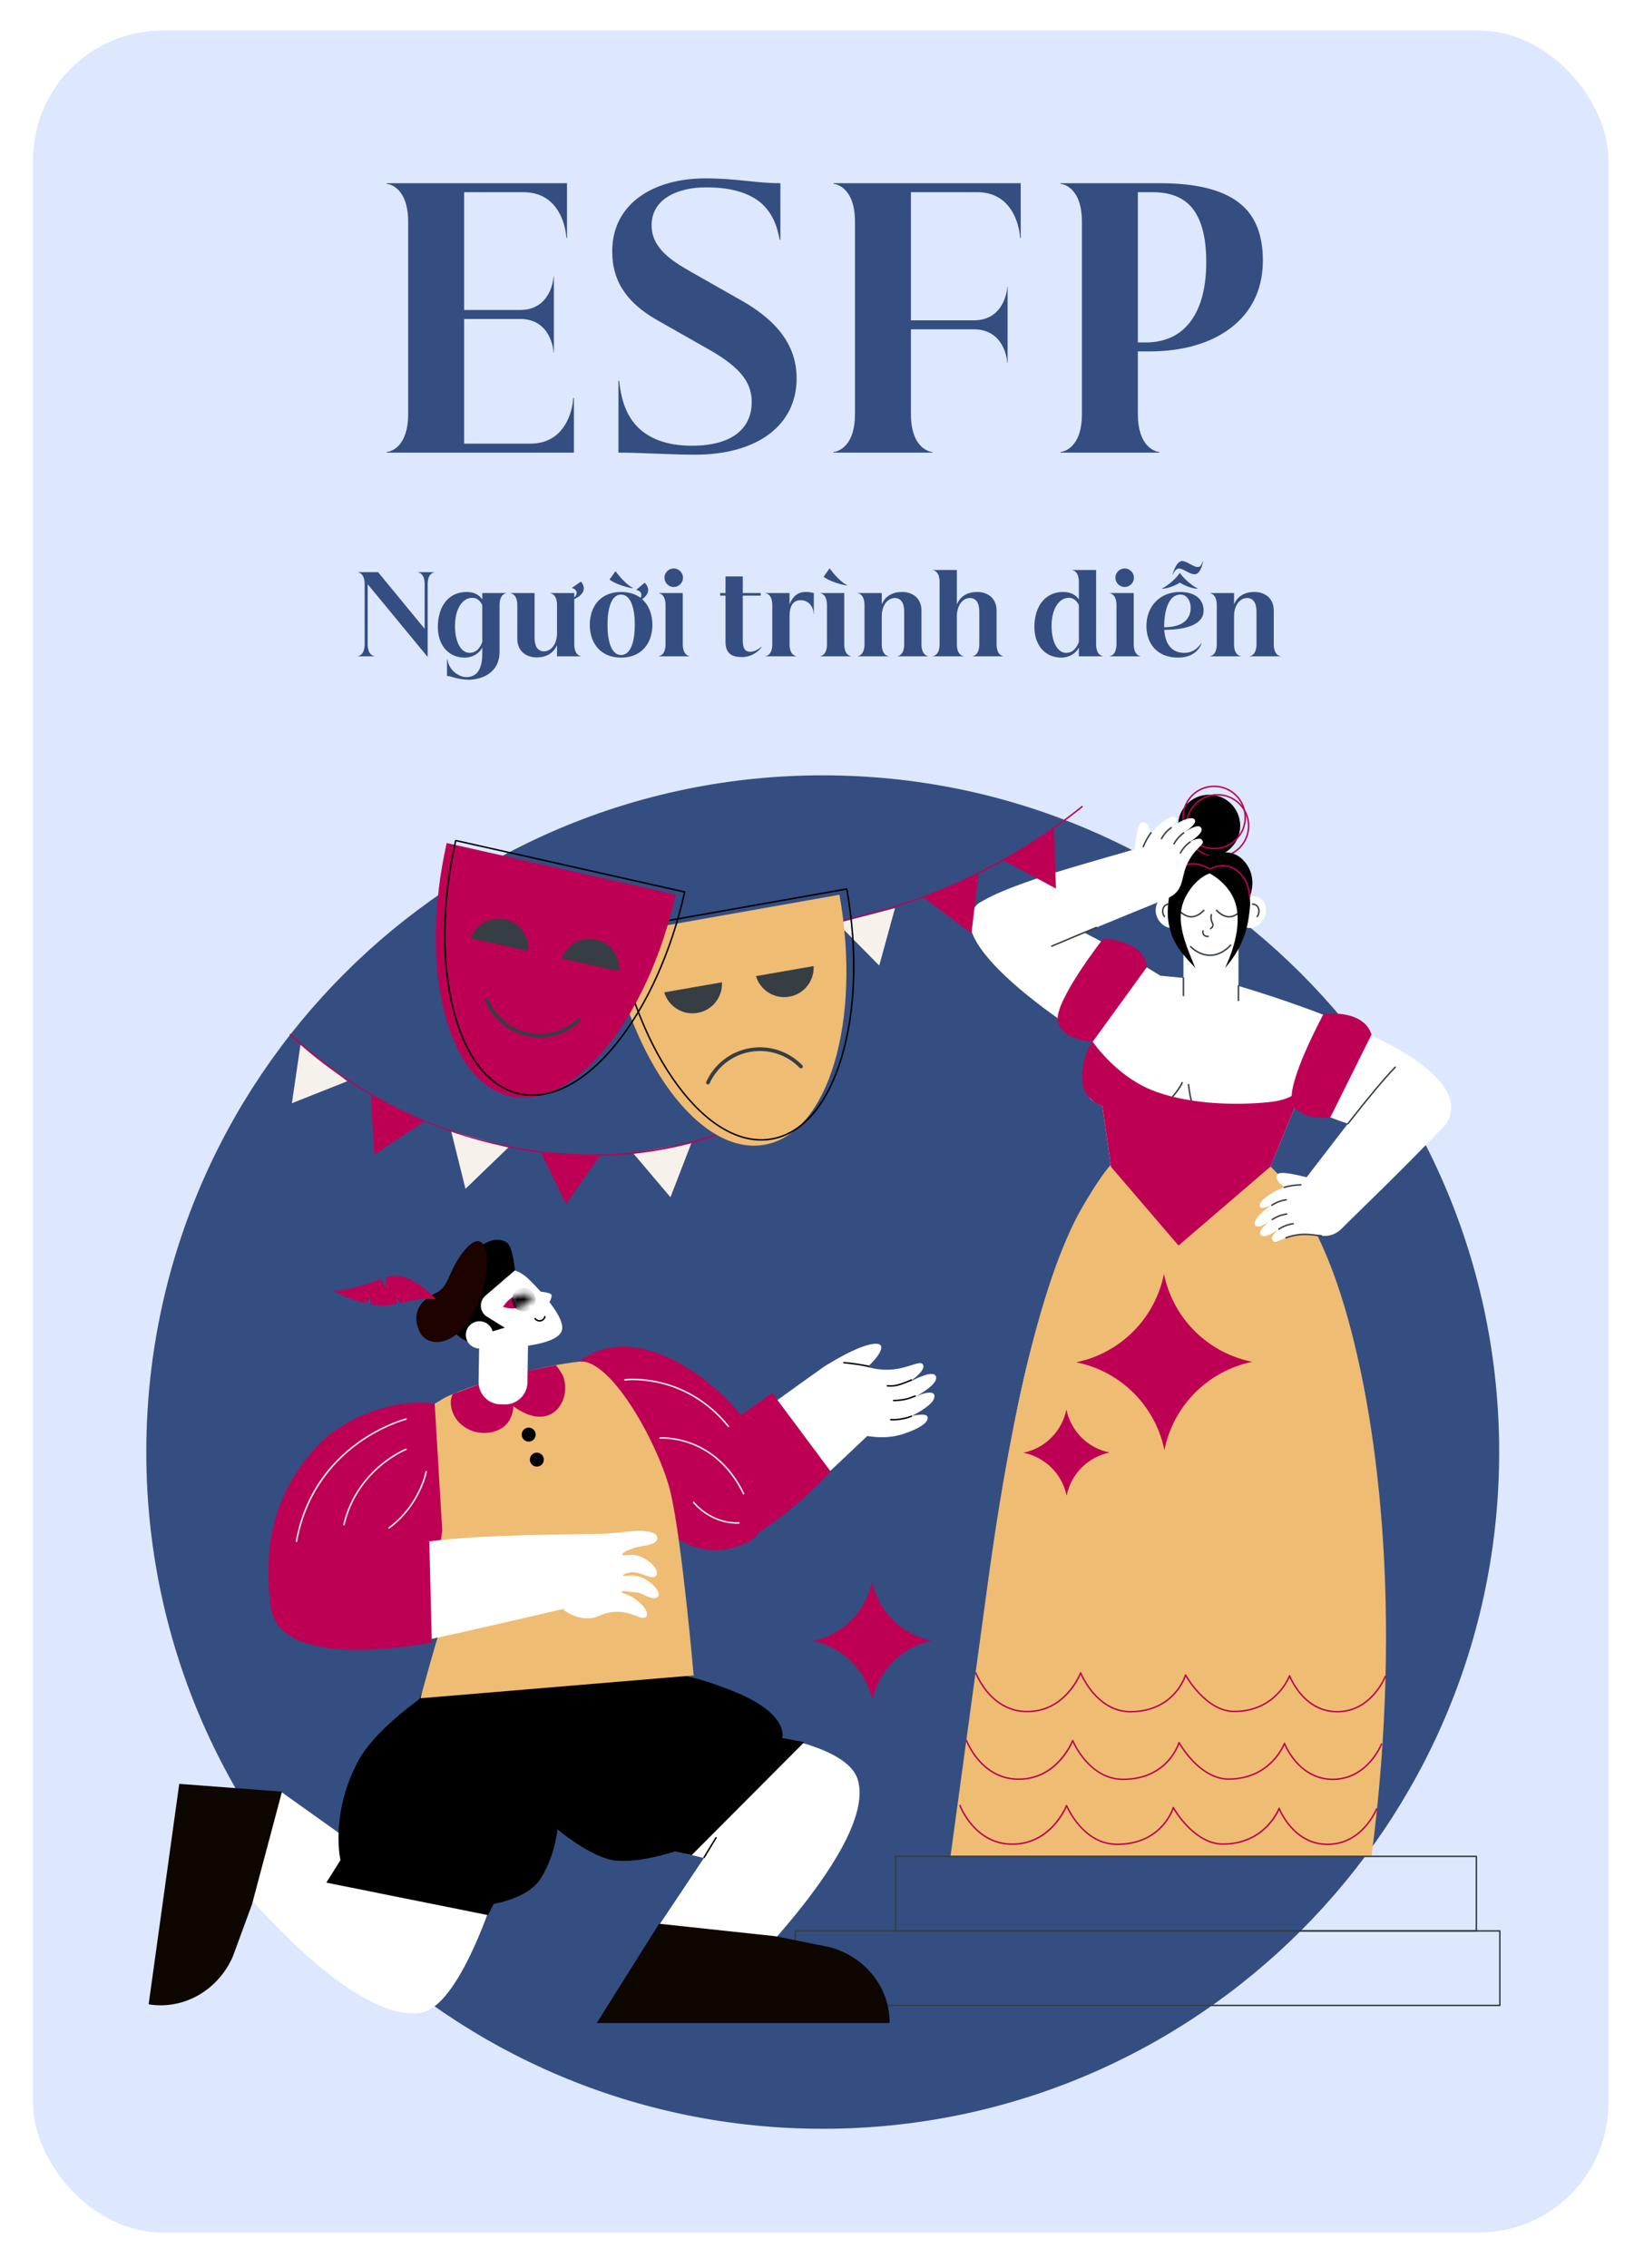 <svg width="240" height="331" viewBox="0 0 240 331" fill="none" xmlns="http://www.w3.org/2000/svg">
<g filter="url(#filter0_d_569_9256)">
<rect x="4.816" y="2.314" width="230" height="321.37" rx="18.904" fill="#DDE8FF"/>
<path d="M82.775 24.597V32.562H82.674C82.674 31.957 82.119 25.908 76.423 25.908H67.752V43.098H75.919C80.355 43.098 80.809 38.662 80.809 38.208H80.859V49.299H80.809C80.809 48.845 80.355 44.409 75.919 44.409H67.752V62.607H77.431C83.127 62.607 83.682 56.558 83.682 55.953H83.783V63.918H56.46V63.817C56.763 63.817 59.586 63.363 59.586 58.272V30.243C59.586 25.152 56.763 24.698 56.46 24.698V24.597H82.775ZM89.376 34.528C89.376 27.622 95.324 23.892 102.987 23.892C107.574 23.892 110.347 24.597 113.926 24.597V32.865H113.825C113.523 31.252 112.968 29.185 111.204 27.572C109.641 26.211 107.171 25.202 103.088 25.202C98.954 25.202 95.123 26.866 95.123 30.747C95.123 34.226 98.349 36.091 101.172 37.704L108.28 41.737C113.976 44.963 116.295 48.744 116.295 53.08C116.295 59.835 110.7 64.22 101.424 64.22C98.198 64.22 93.509 63.918 90.283 63.918V53.432H90.384C90.636 55.651 91.14 58.07 92.904 59.986C94.467 61.7 97.089 62.91 100.97 62.91C107.625 62.91 109.742 59.784 109.742 56.558C109.742 53.937 108.431 51.668 103.541 48.895L96.08 44.661C91.796 42.241 89.376 39.217 89.376 34.528ZM149.012 24.597V32.562H148.911C148.911 31.957 148.357 25.908 142.66 25.908H132.981V44.611H142.156C146.592 44.611 147.046 40.174 147.046 39.721H147.096V50.811H147.046C147.046 50.357 146.592 45.921 142.156 45.921H132.981V58.272C132.981 63.363 135.804 63.817 136.107 63.817V63.918H121.689V63.817C121.992 63.817 124.815 63.363 124.815 58.272V30.243C124.815 25.152 121.992 24.698 121.689 24.698V24.597H149.012ZM154.821 63.918V63.817C155.123 63.817 157.946 63.363 157.946 58.272V30.243C157.946 25.152 155.123 24.698 154.821 24.698V24.597H169.289C174.834 24.597 178.867 25.606 181.387 27.874C183.353 29.639 184.361 32.31 184.361 35.889C184.361 40.578 182.295 44.006 178.967 46.224C176.044 48.19 172.112 49.148 167.776 49.148H166.113V58.272C166.113 63.363 168.936 63.817 169.238 63.817V63.918H154.821ZM166.113 47.837H167.272C169.641 47.837 171.607 47.081 173.019 45.669C175.035 43.703 176.094 40.426 176.094 36.142C176.094 32.31 175.338 29.689 173.876 28.025C172.565 26.563 170.65 25.908 168.28 25.908H166.113V47.837Z" fill="#344E81"/>
<path d="M52.258 93.644V93.613C52.352 93.613 53.234 93.471 53.234 91.88V83.121C53.234 81.53 52.352 81.388 52.258 81.388V81.357H55.188L61.993 89.627V83.121C61.993 81.53 61.111 81.388 61.016 81.388V81.357H63.411V81.388C63.316 81.388 62.434 81.53 62.434 83.121V93.739L53.675 83.121V91.88C53.675 93.471 54.557 93.613 54.652 93.613V93.644H52.258ZM68.06 96.685C68.895 96.685 69.431 96.354 69.778 95.882C70.313 95.141 70.408 94.054 70.408 93.266V92.384C69.919 93.282 68.927 93.834 67.856 93.834C65.43 93.834 63.917 91.975 63.917 89.36C63.917 86.43 65.43 84.255 68.108 84.255C69.368 84.255 69.998 84.775 70.408 85.343V84.413H73.905V84.445C73.81 84.445 72.928 84.586 72.928 86.177V93.014C72.928 94.353 72.424 95.283 71.715 95.913C70.754 96.779 69.4 97.063 68.439 97.063C66.863 97.063 65.839 96.512 65.256 96.512V94.086H65.304C65.445 94.905 65.823 95.488 66.264 95.897C66.895 96.48 67.651 96.685 68.06 96.685ZM66.422 89.202C66.422 91.376 67.194 93.14 68.564 93.14C69.368 93.14 69.951 92.668 70.408 91.581V86.177C69.998 85.311 69.415 85.106 68.958 85.106C67.509 85.106 66.422 86.713 66.422 89.202ZM78.354 93.802C77.567 93.802 76.858 93.566 76.338 93.109C75.834 92.652 75.519 91.975 75.519 91.077V86.177C75.519 84.586 74.636 84.445 74.542 84.445V84.413H78.039V90.872C78.039 91.266 78.071 91.786 78.275 92.211C78.48 92.621 78.843 92.92 79.394 92.92C80.512 92.92 81.316 91.801 81.316 90.257V86.177C81.316 84.586 80.434 84.445 80.339 84.445V84.413H83.836V85.043C84.088 84.838 84.167 84.618 84.183 84.413C84.183 84.24 84.12 83.83 83.49 83.673V83.657L84.797 82.743C84.986 82.885 85.254 83.373 85.223 83.799C85.175 84.555 84.372 85.059 83.836 85.295V91.88C83.836 93.471 84.719 93.613 84.813 93.613V93.644H81.316V92.006C80.938 92.888 80.087 93.802 78.354 93.802ZM90.67 93.834C87.614 93.834 86.101 91.66 86.101 89.044C86.101 86.43 87.614 84.255 90.67 84.255C91.835 84.255 92.781 84.571 93.505 85.106C93.616 84.949 93.647 84.775 93.631 84.634C93.616 84.46 93.521 84.066 92.875 83.956V83.94L94.104 82.916C94.309 83.043 94.608 83.515 94.624 83.94C94.64 84.523 94.183 84.996 93.742 85.311C94.734 86.193 95.238 87.548 95.238 89.044C95.238 91.66 93.726 93.834 90.67 93.834ZM88.685 89.044C88.685 91.376 89.221 93.456 90.67 93.456C92.119 93.456 92.671 91.376 92.671 89.044C92.671 86.713 92.119 84.634 90.67 84.634C89.221 84.634 88.685 86.713 88.685 89.044ZM89 82.46V82.412L89.835 81.247H89.882C90.528 82.144 91.678 83.373 92.434 83.673L92.387 83.72C91.457 83.594 89.803 83.074 89 82.46ZM97.158 86.177C97.158 84.586 96.275 84.445 96.181 84.445V84.413H99.678V91.88C99.678 93.471 100.56 93.613 100.655 93.613V93.644H96.181V93.613C96.275 93.613 97.158 93.471 97.158 91.88V86.177ZM97 82.176C97 81.436 97.615 80.821 98.355 80.821C99.095 80.821 99.71 81.436 99.71 82.176C99.71 82.916 99.095 83.531 98.355 83.531C97.615 83.531 97 82.916 97 82.176ZM108.435 91.219C108.435 92.148 108.561 92.983 109.491 92.983C110.184 92.983 110.83 92.558 111.145 92.243H111.192C111.082 92.605 109.932 93.755 108.325 93.755C106.955 93.755 105.915 93.361 105.915 91.502V84.791H105.127V84.413H105.915V81.987H108.435V84.413H111.05V84.791H108.435V91.219ZM112.742 86.177C112.742 84.586 111.86 84.445 111.765 84.445V84.413H115.262V86.051C115.64 85.169 116.239 84.255 117.594 84.255C118.445 84.255 118.681 84.413 118.807 84.413V87.501H118.775C118.775 86.808 118.492 86.209 118.035 85.847C117.72 85.594 117.326 85.453 116.885 85.453C115.814 85.453 115.262 86.256 115.262 87.8V91.88C115.262 93.471 116.145 93.613 116.239 93.613V93.644H111.765V93.613C111.86 93.613 112.742 93.471 112.742 91.88V86.177ZM120.726 86.177C120.726 84.586 119.844 84.445 119.75 84.445V84.413H123.247V91.88C123.247 93.471 124.129 93.613 124.223 93.613V93.644H119.75V93.613C119.844 93.613 120.726 93.471 120.726 91.88V86.177ZM120.254 82.05V82.003L121.089 80.837H121.136C121.782 81.735 122.932 82.964 123.688 83.263L123.641 83.31C122.711 83.184 121.057 82.664 120.254 82.05ZM126.203 86.177C126.203 84.586 125.321 84.445 125.226 84.445V84.413H128.724V86.051C129.102 85.169 129.952 84.255 131.685 84.255C132.473 84.255 133.182 84.492 133.702 84.949C134.206 85.406 134.521 86.083 134.521 86.981V91.88C134.521 93.471 135.403 93.613 135.498 93.613V93.644H131.024V93.613C131.118 93.613 132 93.471 132 91.88V87.186C132 86.792 131.969 86.272 131.764 85.847C131.559 85.437 131.197 85.138 130.645 85.138C129.527 85.138 128.724 86.256 128.724 87.8V91.88C128.724 93.471 129.606 93.613 129.7 93.613V93.644H125.226V93.613C125.321 93.613 126.203 93.471 126.203 91.88V86.177ZM137.168 82.806C137.168 81.215 136.285 81.073 136.191 81.073V81.042H139.688V86.051C140.066 85.169 140.917 84.255 142.65 84.255C143.437 84.255 144.146 84.492 144.666 84.949C145.17 85.406 145.485 86.083 145.485 86.981V91.88C145.485 93.471 146.368 93.613 146.462 93.613V93.644H141.988V93.613C142.083 93.613 142.965 93.471 142.965 91.88V87.186C142.965 86.792 142.933 86.272 142.728 85.847C142.524 85.437 142.161 85.138 141.61 85.138C140.491 85.138 139.688 86.256 139.688 87.8V91.88C139.688 93.471 140.57 93.613 140.665 93.613V93.644H136.191V93.613C136.285 93.613 137.168 93.471 137.168 91.88V82.806ZM157.498 82.806C157.498 81.215 156.615 81.073 156.521 81.073V81.042H160.018V91.88C160.018 93.471 160.9 93.613 160.995 93.613V93.644H157.498V92.384C157.009 93.282 156.017 93.834 154.946 93.834C152.52 93.834 151.007 91.975 151.007 89.36C151.007 86.43 152.52 84.255 155.198 84.255C156.458 84.255 157.088 84.775 157.498 85.343V82.806ZM153.512 89.202C153.512 91.376 154.284 93.14 155.655 93.14C156.458 93.14 157.041 92.668 157.498 91.581V86.177C157.088 85.311 156.505 85.106 156.048 85.106C154.599 85.106 153.512 86.713 153.512 89.202ZM162.987 86.177C162.987 84.586 162.104 84.445 162.01 84.445V84.413H165.507V91.88C165.507 93.471 166.389 93.613 166.484 93.613V93.644H162.01V93.613C162.104 93.613 162.987 93.471 162.987 91.88V86.177ZM162.829 82.176C162.829 81.436 163.443 80.821 164.184 80.821C164.924 80.821 165.539 81.436 165.539 82.176C165.539 82.916 164.924 83.531 164.184 83.531C163.443 83.531 162.829 82.916 162.829 82.176ZM171.992 93.834C168.936 93.834 167.361 91.817 167.361 89.202C167.361 86.43 169.251 84.255 172.26 84.255C174.733 84.255 175.71 85.547 175.71 86.965C175.71 89.123 172.89 89.769 169.96 89.785C170.102 91.675 170.905 93.14 172.89 93.14C174.166 93.14 174.907 92.4 175.348 91.754L175.395 91.786C175.3 92.085 174.607 93.834 171.992 93.834ZM169.598 83.767L169.629 83.783C170.543 83.767 171.677 83.263 172.228 82.901H172.26C172.811 83.263 173.946 83.767 174.859 83.783L174.891 83.767C174.056 83.389 172.701 82.207 172.26 81.483H172.228C171.787 82.207 170.433 83.389 169.598 83.767ZM169.944 89.407C172.733 89.391 173.82 88.178 173.82 86.555C173.82 85.563 173.284 84.634 172.307 84.634C170.7 84.634 169.96 86.713 169.944 89.407ZM171.173 81.688C171.567 80.38 172.071 79.734 172.591 79.734C173.189 79.734 174.276 80.616 174.812 80.616C175.111 80.616 175.332 80.538 175.584 79.781H175.647C175.348 81.136 174.907 81.672 174.387 81.672C173.631 81.672 172.78 80.837 172.118 80.837C171.819 80.837 171.52 81.073 171.22 81.688H171.173ZM177.632 86.177C177.632 84.586 176.75 84.445 176.656 84.445V84.413H180.153V86.051C180.531 85.169 181.382 84.255 183.115 84.255C183.902 84.255 184.611 84.492 185.131 84.949C185.635 85.406 185.95 86.083 185.95 86.981V91.88C185.95 93.471 186.832 93.613 186.927 93.613V93.644H182.453V93.613C182.547 93.613 183.43 93.471 183.43 91.88V87.186C183.43 86.792 183.398 86.272 183.193 85.847C182.989 85.437 182.626 85.138 182.075 85.138C180.956 85.138 180.153 86.256 180.153 87.8V91.88C180.153 93.471 181.035 93.613 181.13 93.613V93.644H176.656V93.613C176.75 93.613 177.632 93.471 177.632 91.88V86.177Z" fill="#344E81"/>
<g clip-path="url(#clip0_569_9256)">
<g clip-path="url(#clip1_569_9256)">
<path d="M120.107 308.547C174.645 308.547 218.857 264.328 218.857 209.781C218.857 155.234 174.645 111.016 120.107 111.016C65.569 111.016 21.357 155.234 21.357 209.781C21.357 264.328 65.569 308.547 120.107 308.547Z" fill="#344E81"/>
<path d="M180.799 133.391H172.764V143.861H180.799V133.391Z" fill="white"/>
<path d="M171.803 133.134C172.805 132.661 173.164 131.316 172.604 130.13C172.044 128.944 170.777 128.367 169.775 128.84C168.773 129.314 168.415 130.658 168.975 131.844C169.535 133.03 170.801 133.607 171.803 133.134Z" fill="white"/>
<path d="M169.992 131.739C169.958 131.739 169.924 131.723 169.903 131.693C169.853 131.622 169.809 131.545 169.771 131.466C169.462 130.811 169.667 130.061 170.229 129.796C170.369 129.729 170.52 129.699 170.677 129.701C170.736 129.703 170.784 129.752 170.782 129.812C170.781 129.87 170.733 129.917 170.674 129.917C170.674 129.917 170.673 129.917 170.672 129.917C170.546 129.912 170.43 129.939 170.321 129.991C169.867 130.206 169.708 130.826 169.967 131.374C169.999 131.442 170.037 131.508 170.08 131.569C170.114 131.618 170.102 131.685 170.054 131.719C170.035 131.733 170.013 131.739 169.992 131.739Z" fill="#363E44"/>
<path d="M184.549 131.843C185.109 130.657 184.751 129.312 183.749 128.839C182.747 128.365 181.48 128.943 180.92 130.129C180.36 131.314 180.719 132.659 181.721 133.132C182.723 133.606 183.989 133.028 184.549 131.843Z" fill="white"/>
<path d="M183.533 131.741C183.512 131.741 183.49 131.735 183.471 131.721C183.422 131.687 183.41 131.62 183.445 131.571C183.488 131.51 183.526 131.444 183.558 131.376C183.817 130.828 183.658 130.208 183.203 129.993C183.094 129.941 182.976 129.915 182.853 129.919C182.852 129.919 182.851 129.919 182.85 129.919C182.792 129.919 182.744 129.872 182.742 129.814C182.741 129.754 182.788 129.705 182.848 129.703C183.003 129.701 183.156 129.731 183.296 129.798C183.858 130.063 184.063 130.813 183.753 131.468C183.716 131.547 183.671 131.624 183.621 131.695C183.6 131.725 183.567 131.741 183.533 131.741Z" fill="#363E44"/>
<path d="M181.665 130.588C181.665 133.844 179.41 137.278 176.629 137.278C173.848 137.278 171.594 133.844 171.594 130.588C171.594 127.333 173.848 124.693 176.629 124.693C179.41 124.693 181.665 127.333 181.665 130.588Z" fill="white"/>
<path d="M176.63 137.385C175.613 137.385 174.614 136.939 173.74 136.096C173.697 136.055 173.696 135.986 173.737 135.944C173.779 135.901 173.847 135.9 173.89 135.941C174.723 136.744 175.671 137.169 176.631 137.169C177.675 137.169 178.692 136.674 179.572 135.737C179.613 135.694 179.681 135.692 179.725 135.732C179.768 135.773 179.77 135.842 179.729 135.885C178.808 136.866 177.736 137.385 176.63 137.385Z" fill="#363E44"/>
<path d="M176.731 133.493C176.695 133.493 176.661 133.475 176.64 133.443C176.608 133.393 176.623 133.326 176.673 133.294C176.832 133.193 176.927 133.079 176.957 132.953C176.988 132.823 176.939 132.712 176.871 132.558C176.815 132.432 176.752 132.288 176.714 132.096C176.666 131.851 176.675 131.591 176.741 131.324C176.755 131.267 176.814 131.231 176.871 131.245C176.929 131.26 176.965 131.318 176.95 131.376C176.892 131.612 176.884 131.84 176.926 132.054C176.959 132.223 177.017 132.355 177.068 132.471C177.143 132.642 177.214 132.803 177.167 133.003C177.123 133.185 176.996 133.344 176.789 133.476C176.771 133.488 176.751 133.493 176.731 133.493Z" fill="#363E44"/>
<path d="M176.25 134.632C176 134.632 175.765 134.521 175.626 134.328C175.5 134.154 175.459 133.925 175.515 133.699C175.529 133.642 175.588 133.606 175.645 133.621C175.703 133.635 175.738 133.693 175.724 133.751C175.684 133.915 175.712 134.079 175.801 134.202C175.919 134.365 176.138 134.446 176.359 134.406C176.418 134.396 176.474 134.435 176.484 134.494C176.495 134.553 176.455 134.609 176.397 134.619C176.348 134.628 176.298 134.632 176.25 134.632Z" fill="#363E44"/>
<path d="M173.915 131.767C172.87 131.767 172.044 130.832 172.009 130.792C171.97 130.747 171.975 130.679 172.019 130.64C172.064 130.601 172.132 130.605 172.172 130.65C172.179 130.659 172.97 131.551 173.915 131.551C174.861 131.551 175.651 130.659 175.659 130.65C175.698 130.605 175.767 130.601 175.811 130.64C175.856 130.679 175.861 130.747 175.822 130.792C175.787 130.832 174.961 131.767 173.915 131.767Z" fill="#363E44"/>
<path d="M179.425 131.767C178.38 131.767 177.553 130.832 177.519 130.792C177.48 130.747 177.484 130.679 177.529 130.64C177.574 130.601 177.642 130.605 177.681 130.65C177.689 130.659 178.479 131.551 179.425 131.551C180.371 131.551 181.161 130.659 181.169 130.65C181.208 130.605 181.276 130.601 181.321 130.64C181.366 130.679 181.371 130.747 181.332 130.792C181.297 130.832 180.47 131.767 179.425 131.767Z" fill="#363E44"/>
<path d="M176.519 122.928C179.027 122.923 181.056 120.886 181.051 118.378C181.046 115.87 179.01 113.84 176.502 113.845C173.994 113.85 171.965 115.887 171.97 118.395C171.974 120.903 174.011 122.933 176.519 122.928Z" fill="black"/>
<path d="M177.741 123.041C175.177 123.041 173.092 120.955 173.092 118.392C173.092 115.828 175.177 113.742 177.741 113.742C180.304 113.742 182.389 115.828 182.389 118.392C182.389 120.955 180.304 123.041 177.741 123.041ZM177.741 113.958C175.296 113.958 173.308 115.947 173.308 118.392C173.308 120.836 175.296 122.825 177.741 122.825C180.185 122.825 182.173 120.836 182.173 118.392C182.173 115.947 180.185 113.958 177.741 113.958Z" fill="#BD0054"/>
<path d="M177.248 121.809C174.685 121.809 172.6 119.723 172.6 117.159C172.6 114.595 174.685 112.51 177.248 112.51C179.812 112.51 181.897 114.595 181.897 117.159C181.897 119.723 179.812 121.809 177.248 121.809ZM177.248 112.726C174.804 112.726 172.815 114.715 172.815 117.159C172.815 119.604 174.804 121.593 177.248 121.593C179.693 121.593 181.681 119.604 181.681 117.159C181.681 114.715 179.693 112.726 177.248 112.726Z" fill="#BD0054"/>
<path d="M176.593 125.326C177.568 125.869 178.851 126.8 179.763 128.336C181.58 131.394 180.408 135.812 178.84 139.13C179.866 137.97 181.79 135.447 182.29 131.787C182.478 130.416 182.568 129.743 182.436 128.76C182.495 128.597 183.668 125.888 181.666 123.585C180.2 121.897 178.336 122.052 176.379 122.77C175.588 122.395 173.639 121.936 172.095 123.039C170.56 124.136 169.853 126.129 170.673 128.68C170.537 129.873 170.179 131.513 170.937 133.967C171.69 136.405 173.716 138.221 174.498 139.129C172.762 134.941 171.388 131.658 173.264 128.416C174.331 126.572 175.595 125.679 176.593 125.326Z" fill="black"/>
<path d="M182.436 128.867C182.385 128.867 182.34 128.831 182.33 128.78C182.322 128.737 182.316 128.673 182.307 128.583C182.25 127.97 182.074 126.103 180.37 124.905C178.881 123.859 177.498 124.449 176.907 124.701C176.788 124.752 176.709 124.786 176.652 124.797C176.627 124.802 176.602 124.799 176.58 124.787C176.567 124.78 176.548 124.769 176.522 124.754C175.187 123.983 173.882 123.831 172.85 124.325C171.476 124.983 170.606 126.809 170.781 128.668C170.787 128.727 170.743 128.78 170.684 128.786C170.623 128.792 170.572 128.747 170.566 128.688C170.383 126.743 171.304 124.826 172.756 124.13C173.856 123.605 175.231 123.759 176.63 124.567C176.635 124.57 176.64 124.573 176.645 124.575C176.687 124.56 176.751 124.533 176.823 124.503C177.393 124.259 178.907 123.613 180.494 124.728C182.28 125.983 182.463 127.925 182.523 128.563C182.53 128.643 182.536 128.706 182.542 128.738C182.554 128.796 182.516 128.853 182.457 128.865C182.45 128.866 182.443 128.867 182.436 128.867Z" fill="#BD0054"/>
<path d="M162.18 168.141C162.732 169.314 163.718 171.056 165.424 172.727C166.755 174.03 169.874 177.084 174.195 176.922C178.209 176.772 180.945 173.933 182.497 172.322C183.972 170.791 184.893 169.252 185.453 168.141C185.987 168.53 186.014 169.353 186.63 169.983C187.287 170.655 187.501 171.384 187.89 171.957C185.942 174.173 184.316 176.921 181.886 180.991C177.146 188.926 176.602 193.792 174.305 193.862C172.021 193.931 171.014 189.166 165.551 180.228C163.329 176.592 161.232 173.677 159.645 171.597C159.908 171.088 160.241 170.524 160.659 169.936C161.175 169.21 161.703 168.616 162.18 168.141Z" fill="#0E0600"/>
<path d="M189.271 158.876L185.453 168.142C185.453 168.142 200.764 182.259 194.847 210.393H176.185L174.497 192.262L167.645 210.393H147.272C147.272 210.393 151.517 180.713 162.179 168.142L160.936 159.279C160.936 159.279 159.391 158.522 159.127 158.175C157.241 154.956 159.525 149.89 159.525 149.89C159.525 149.89 136.176 135.607 142.731 129.812C146.946 126.085 169.388 140.258 169.388 140.258L178.747 141.167C178.747 141.167 185.975 143.126 193.857 146.224L189.271 158.876Z" fill="white"/>
<path d="M180.078 163.805C179.298 163.805 178.505 163.683 177.72 163.43C175.341 162.663 173.856 160.222 173.426 156.372C173.416 156.284 173.406 156.2 173.402 156.181C173.387 156.123 173.422 156.065 173.48 156.05C173.537 156.036 173.597 156.071 173.611 156.129C173.619 156.16 173.626 156.219 173.64 156.348C174.06 160.107 175.494 162.485 177.786 163.224C181.168 164.314 184.72 162.903 186.626 159.711C186.656 159.66 186.722 159.643 186.774 159.674C186.825 159.704 186.841 159.771 186.811 159.822C185.295 162.362 182.761 163.805 180.078 163.805Z" fill="#363E44"/>
<path d="M169.01 160.267C168.977 160.267 168.944 160.252 168.923 160.222C168.888 160.174 168.899 160.107 168.947 160.072C169.914 159.37 172.115 156.804 172.478 155.834C172.499 155.778 172.562 155.75 172.617 155.77C172.673 155.791 172.701 155.853 172.681 155.909C172.274 156.996 169.997 159.577 169.074 160.247C169.055 160.26 169.032 160.267 169.01 160.267Z" fill="#363E44"/>
<path d="M172.513 169.572C172.459 169.572 172.412 169.531 172.406 169.476C172.4 169.416 172.443 169.363 172.502 169.357C172.649 169.341 172.759 169.214 172.753 169.067C172.748 168.921 172.629 168.802 172.483 168.796C172.423 168.794 172.377 168.744 172.379 168.684C172.381 168.625 172.431 168.575 172.491 168.58C172.75 168.59 172.96 168.8 172.969 169.059C172.979 169.318 172.784 169.544 172.525 169.571C172.521 169.572 172.517 169.572 172.513 169.572Z" fill="#363E44"/>
<path d="M153.547 135.944C153.547 135.945 153.548 135.945 153.548 135.945C162.286 132.238 168.557 129.775 170.463 128.939C170.662 128.852 171.015 128.699 171.403 128.383C172.84 127.213 172.452 125.683 173.401 123.764C174.479 121.585 175.816 121.187 175.568 120.618C175.395 120.223 175.139 120.042 173.743 120.675L173.743 120.675C174.748 120.072 175.691 119.223 175.356 118.669C174.935 118.049 173.639 118.868 172.647 119.431C173.847 118.75 174.708 117.992 174.406 117.468C174.114 116.96 172.469 117.455 170.998 118.626L170.998 118.626C171.884 117.663 171.955 117.297 171.665 117.122C171.136 116.802 169.876 117.617 168.872 118.508C167.742 119.511 167.214 120.681 166.898 121.426C166.898 121.427 166.898 121.427 166.898 121.427C160.509 123.388 147.164 126.728 142.731 129.81C141.46 130.694 148.502 134.66 153.547 135.944Z" fill="white"/>
<path d="M165.596 122.009C165.895 119.624 166.168 117.954 166.739 117.857C167.868 117.664 168.364 120.042 168.365 123.584C167.602 122.906 166.359 122.688 165.596 122.009Z" fill="white"/>
<path d="M166.899 121.534C166.839 121.534 166.791 121.485 166.791 121.426C166.791 121.407 166.796 121.39 166.804 121.375C167.073 120.737 167.401 120.044 167.95 119.337C167.987 119.29 168.055 119.281 168.102 119.318C168.149 119.354 168.157 119.422 168.121 119.469C167.586 120.158 167.266 120.836 166.999 121.467C166.982 121.507 166.942 121.534 166.899 121.534Z" fill="#363E44"/>
<path d="M172.323 122.447C172.305 122.447 172.288 122.443 172.271 122.434C172.219 122.406 172.199 122.34 172.228 122.288C172.371 122.025 172.54 121.775 172.729 121.543C173.002 121.208 173.321 120.91 173.676 120.657C173.724 120.622 173.791 120.633 173.826 120.682C173.861 120.73 173.849 120.798 173.801 120.833C173.462 121.074 173.158 121.359 172.896 121.68C172.716 121.901 172.555 122.14 172.418 122.391C172.398 122.427 172.361 122.447 172.323 122.447Z" fill="#363E44"/>
<path d="M171.387 121.121C171.37 121.121 171.352 121.117 171.335 121.108C171.283 121.079 171.264 121.014 171.293 120.962C171.436 120.699 171.604 120.448 171.793 120.217C172.067 119.882 172.385 119.583 172.74 119.331C172.788 119.296 172.856 119.307 172.891 119.356C172.925 119.404 172.914 119.472 172.865 119.506C172.526 119.748 172.222 120.033 171.96 120.354C171.78 120.575 171.619 120.814 171.482 121.065C171.462 121.101 171.426 121.121 171.387 121.121Z" fill="#363E44"/>
<path d="M169.563 120.358C169.545 120.358 169.528 120.353 169.511 120.344C169.459 120.316 169.44 120.25 169.468 120.198C169.612 119.935 169.78 119.685 169.969 119.454C170.243 119.118 170.561 118.82 170.916 118.567C170.964 118.532 171.032 118.543 171.066 118.592C171.101 118.641 171.09 118.708 171.041 118.743C170.702 118.984 170.398 119.269 170.136 119.59C169.956 119.811 169.795 120.05 169.658 120.301C169.638 120.337 169.601 120.358 169.563 120.358Z" fill="#363E44"/>
<path d="M153.547 136.053C153.506 136.053 153.466 136.028 153.448 135.987C153.425 135.932 153.45 135.869 153.505 135.845C155.626 134.946 157.75 134.056 160 133.125C160.055 133.103 160.118 133.129 160.141 133.184C160.164 133.239 160.137 133.302 160.082 133.325C157.833 134.256 155.709 135.145 153.59 136.044C153.576 136.05 153.562 136.053 153.547 136.053Z" fill="#363E44"/>
<path d="M185.453 168.098C185.453 168.098 191.367 173.064 195.775 186.936C201.157 203.876 204.884 232.994 200.219 268.793H138.756C138.756 268.793 142.832 238.894 144.36 227.782C146.759 210.337 151.19 185.625 158.125 173.823C161.597 167.914 162.686 167.379 162.686 167.379L185.453 168.098Z" fill="#EFBC73"/>
<path d="M167.468 138.951L159.526 149.889C159.526 149.889 155.07 149.737 154.436 146.923C153.801 144.109 161.054 134.842 161.054 134.842C161.054 134.842 166.861 134.981 167.468 138.951Z" fill="#BD0054"/>
<path d="M159.525 149.889C159.525 149.889 162.753 154.724 168.035 156.911C172.761 158.867 179.746 159.316 185.453 158.688C187.755 158.435 188.661 157.735 188.661 157.735C188.661 157.735 189.14 158.983 189.031 159.457L185.453 168.141L172.046 179.643L162.18 168.141L160.936 159.278C160.936 159.278 158.389 158.454 158.038 156.063C157.786 154.35 158.186 151.733 159.525 149.889Z" fill="#BD0054"/>
<path d="M194.56 257.655C190.077 257.655 187.98 253.613 187.516 252.575C187.316 253.015 186.806 253.991 185.851 254.979C184.686 256.183 182.613 257.618 179.355 257.618C175.504 257.618 172.744 253.431 172.147 252.444C171.982 252.887 171.533 253.907 170.599 254.939C169.476 256.178 167.414 257.655 163.962 257.655C159.44 257.655 157.101 253.225 156.601 252.154C156.387 252.63 155.816 253.765 154.813 254.867C153.603 256.198 151.498 257.757 148.345 257.625C143.056 257.403 141.013 251.975 140.993 251.92C140.972 251.864 141.001 251.802 141.057 251.782C141.113 251.762 141.175 251.79 141.196 251.846C141.215 251.9 143.211 257.194 148.354 257.409C154.231 257.655 156.476 251.903 156.498 251.845C156.514 251.803 156.554 251.776 156.598 251.775C156.599 251.775 156.599 251.775 156.599 251.775C156.643 251.775 156.683 251.802 156.7 251.843C156.722 251.899 158.992 257.439 163.963 257.439C167.33 257.439 169.339 256.005 170.432 254.801C171.619 253.495 172.014 252.169 172.018 252.156C172.03 252.114 172.066 252.083 172.11 252.079C172.154 252.074 172.195 252.096 172.216 252.134C172.245 252.187 175.14 257.403 179.356 257.403C182.534 257.403 184.554 256.007 185.69 254.836C186.923 253.563 187.41 252.273 187.415 252.26C187.431 252.218 187.471 252.19 187.517 252.19C187.562 252.19 187.602 252.218 187.618 252.26C187.637 252.312 189.595 257.439 194.561 257.439C194.565 257.439 194.568 257.439 194.573 257.439C199.562 257.431 201.561 252.413 201.58 252.362C201.602 252.307 201.665 252.279 201.72 252.301C201.776 252.322 201.803 252.385 201.782 252.44C201.762 252.492 199.712 257.647 194.573 257.655C194.569 257.655 194.564 257.655 194.56 257.655Z" fill="#BD0054"/>
<path d="M193.805 267.139C189.304 267.14 187.2 263.095 186.735 262.059C186.535 262.498 186.023 263.475 185.063 264.464C183.894 265.668 181.814 267.103 178.544 267.103C174.678 267.103 171.907 262.913 171.309 261.928C171.143 262.37 170.693 263.391 169.755 264.424C168.628 265.663 166.558 267.139 163.094 267.139C158.554 267.139 156.206 262.707 155.706 261.638C155.491 262.113 154.917 263.248 153.91 264.352C152.696 265.683 150.588 267.24 147.418 267.109C142.111 266.888 140.06 261.46 140.04 261.405C140.019 261.349 140.048 261.287 140.104 261.266C140.16 261.246 140.222 261.275 140.242 261.331C140.262 261.384 142.265 266.678 147.427 266.893C153.326 267.14 155.581 261.388 155.603 261.329C155.618 261.288 155.658 261.26 155.703 261.26C155.749 261.262 155.787 261.286 155.804 261.328C155.826 261.384 158.105 266.924 163.094 266.924C166.479 266.924 168.498 265.485 169.595 264.278C170.783 262.971 171.176 261.653 171.18 261.64C171.192 261.598 171.228 261.568 171.272 261.563C171.315 261.558 171.357 261.58 171.378 261.618C171.407 261.671 174.313 266.887 178.544 266.887C184.655 266.887 186.615 261.796 186.634 261.744C186.65 261.702 186.69 261.674 186.736 261.674C186.781 261.674 186.821 261.702 186.837 261.744C186.856 261.796 188.822 266.924 193.806 266.924C193.81 266.924 193.814 266.924 193.818 266.924C198.826 266.915 200.832 261.897 200.852 261.847C200.874 261.791 200.936 261.763 200.992 261.785C201.047 261.806 201.075 261.869 201.053 261.925C201.033 261.977 198.975 267.131 193.818 267.139C193.814 267.139 193.809 267.139 193.805 267.139Z" fill="#BD0054"/>
<path d="M195.21 247.784C190.79 247.784 188.721 243.751 188.26 242.707C188.062 243.148 187.559 244.122 186.619 245.107C185.469 246.312 183.424 247.747 180.209 247.747C176.412 247.747 173.69 243.569 173.097 242.576C172.933 243.02 172.49 244.038 171.571 245.067C170.463 246.307 168.428 247.784 165.022 247.784C160.564 247.784 158.255 243.363 157.759 242.286C157.546 242.764 156.983 243.896 155.996 244.996C154.802 246.327 152.722 247.886 149.613 247.754C144.394 247.532 142.378 242.104 142.358 242.049C142.338 241.993 142.367 241.931 142.423 241.911C142.479 241.89 142.541 241.92 142.561 241.976C142.58 242.029 144.549 247.323 149.622 247.538C155.424 247.784 157.634 242.033 157.656 241.975C157.672 241.933 157.711 241.905 157.756 241.904C157.756 241.904 157.757 241.904 157.757 241.904C157.801 241.904 157.841 241.932 157.858 241.973C157.88 242.029 160.119 247.568 165.022 247.568C168.348 247.568 170.332 246.13 171.41 244.924C172.578 243.617 172.964 242.298 172.967 242.285C172.98 242.243 173.016 242.212 173.06 242.208C173.104 242.202 173.145 242.225 173.166 242.264C173.195 242.316 176.051 247.532 180.209 247.532C183.343 247.532 185.336 246.136 186.456 244.965C187.673 243.693 188.154 242.402 188.159 242.39C188.174 242.347 188.215 242.319 188.26 242.319C188.305 242.319 188.346 242.347 188.361 242.39C188.38 242.441 190.312 247.568 195.21 247.568C195.214 247.568 195.218 247.568 195.222 247.568C200.143 247.56 202.115 242.543 202.134 242.492C202.155 242.436 202.218 242.409 202.274 242.43C202.329 242.451 202.357 242.513 202.336 242.569C202.316 242.621 200.293 247.776 195.222 247.784C195.218 247.784 195.214 247.784 195.21 247.784Z" fill="#BD0054"/>
<path d="M193.858 146.223C203.476 150.003 213.916 155.479 211.497 161.163C208.545 168.097 189.271 158.875 189.271 158.875L193.858 146.223Z" fill="white"/>
<path d="M210.914 162.112C204.029 169.323 197.489 175.511 195.96 177.074C195.8 177.237 195.518 177.527 195.064 177.791C193.382 178.769 192.023 177.82 189.785 178.04C187.245 178.291 186.358 179.457 185.891 179.002C185.566 178.685 185.484 178.366 186.624 177.23L186.624 177.23C185.658 177.993 184.475 178.604 184.055 178.07C183.602 177.426 184.888 176.456 185.809 175.691C184.694 176.617 183.63 177.181 183.227 176.691C182.837 176.215 183.933 174.782 185.63 173.772V173.772C184.355 174.284 183.969 174.218 183.905 173.869C183.787 173.23 185.055 172.294 186.303 171.639C187.708 170.901 189.053 170.816 189.903 170.782C189.903 170.782 189.903 170.782 189.903 170.782C194.202 165.232 199.762 157.723 203.671 153.615C206.298 150.855 210.914 162.112 210.914 162.112Z" fill="white"/>
<path d="M187.737 178.615C187.693 178.615 187.652 178.588 187.636 178.544C187.615 178.488 187.644 178.426 187.7 178.405C188.365 178.16 189.043 178.005 189.773 177.933C190.668 177.845 191.433 177.943 192.109 178.028C192.384 178.063 192.644 178.097 192.9 178.116C192.959 178.121 193.003 178.173 192.999 178.232C192.994 178.292 192.943 178.336 192.883 178.332C192.622 178.311 192.36 178.278 192.082 178.243C191.418 178.158 190.665 178.062 189.794 178.148C189.083 178.218 188.423 178.368 187.774 178.608C187.762 178.613 187.749 178.615 187.737 178.615Z" fill="#363E44"/>
<path d="M196.778 161.965C196.755 161.965 196.731 161.958 196.711 161.942C196.664 161.906 196.656 161.838 196.693 161.791C199.681 157.97 201.874 155.348 203.594 153.541C203.635 153.498 203.704 153.497 203.746 153.537C203.79 153.579 203.791 153.647 203.75 153.69C202.035 155.492 199.847 158.108 196.863 161.924C196.842 161.951 196.81 161.965 196.778 161.965Z" fill="#363E44"/>
<path d="M190.96 169.718C188.505 169.126 186.764 168.775 186.456 169.299C185.847 170.338 188 171.707 191.479 173.024C191.096 172.021 191.343 170.72 190.96 169.718Z" fill="white"/>
<path d="M187.495 171.256C187.449 171.256 187.406 171.226 187.392 171.18C187.374 171.123 187.406 171.062 187.463 171.045C188.359 170.769 189.159 170.704 189.891 170.675C189.923 170.671 189.956 170.681 189.98 170.706C190.022 170.748 190.022 170.816 189.98 170.858C189.96 170.878 189.932 170.89 189.903 170.89C189.188 170.918 188.402 170.982 187.526 171.251C187.516 171.255 187.505 171.256 187.495 171.256Z" fill="#363E44"/>
<path d="M186.694 177.358C186.659 177.358 186.625 177.342 186.604 177.311C186.571 177.261 186.584 177.194 186.634 177.161C187.013 176.907 187.424 176.705 187.855 176.56C188.151 176.461 188.46 176.388 188.771 176.345C188.829 176.336 188.884 176.378 188.893 176.437C188.901 176.496 188.86 176.551 188.801 176.559C188.502 176.6 188.207 176.67 187.923 176.765C187.511 176.903 187.117 177.097 186.754 177.34C186.736 177.353 186.715 177.358 186.694 177.358Z" fill="#363E44"/>
<path d="M185.739 175.946C185.704 175.946 185.67 175.93 185.649 175.899C185.616 175.849 185.629 175.782 185.679 175.749C186.058 175.495 186.469 175.292 186.9 175.148C187.196 175.049 187.505 174.976 187.816 174.933C187.873 174.924 187.929 174.966 187.938 175.025C187.946 175.084 187.905 175.139 187.845 175.147C187.547 175.188 187.252 175.258 186.968 175.353C186.556 175.491 186.162 175.685 185.799 175.928C185.78 175.941 185.76 175.946 185.739 175.946Z" fill="#363E44"/>
<path d="M185.667 173.87C185.632 173.87 185.598 173.853 185.577 173.822C185.544 173.773 185.557 173.706 185.606 173.672C185.986 173.418 186.397 173.216 186.828 173.072C187.125 172.972 187.433 172.9 187.744 172.857C187.802 172.848 187.857 172.89 187.865 172.949C187.874 173.008 187.832 173.062 187.773 173.07C187.476 173.112 187.181 173.181 186.896 173.276C186.484 173.415 186.09 173.608 185.727 173.852C185.708 173.864 185.687 173.87 185.667 173.87Z" fill="#363E44"/>
<path d="M200.224 148.839L194.21 160.945C194.21 160.945 189.791 161.536 188.698 158.866C187.605 156.197 193.216 145.853 193.216 145.853C193.216 145.853 198.965 145.025 200.224 148.839Z" fill="#BD0054"/>
<path d="M172.762 143.254C172.703 143.254 172.654 143.205 172.654 143.146V140.585C172.654 140.525 172.703 140.477 172.762 140.477C172.822 140.477 172.87 140.525 172.87 140.585V143.146C172.87 143.205 172.822 143.254 172.762 143.254Z" fill="#363E44"/>
<path d="M180.797 143.97C180.738 143.97 180.689 143.922 180.689 143.862V141.731C180.689 141.671 180.738 141.623 180.797 141.623C180.857 141.623 180.905 141.671 180.905 141.731V143.862C180.905 143.922 180.857 143.97 180.797 143.97Z" fill="#363E44"/>
<path d="M215.526 279.774H130.739C130.679 279.774 130.631 279.725 130.631 279.666V268.79C130.631 268.73 130.679 268.682 130.739 268.682H215.526C215.585 268.682 215.634 268.73 215.634 268.79V279.666C215.634 279.725 215.585 279.774 215.526 279.774ZM130.847 279.558H215.418V268.898H130.847V279.558Z" fill="#363E44"/>
<path d="M218.955 290.653H116.09C116.031 290.653 115.982 290.604 115.982 290.545V279.668C115.982 279.609 116.031 279.561 116.09 279.561H218.955C219.015 279.561 219.063 279.609 219.063 279.668V290.545C219.063 290.604 219.015 290.653 218.955 290.653ZM116.198 290.437H218.847V279.776H116.198V290.437Z" fill="#363E44"/>
<path d="M71.649 275.839C71.649 275.839 66.819 290.659 61.533 291.593C51.627 293.344 35.258 273.417 35.258 273.417L41.045 259.373L54.745 269.134L59.104 254.191L71.649 275.839Z" fill="white"/>
<path d="M21.699 290.383L26.167 258.209L41.168 259.342L36.773 275.837L33.967 283.467C31.783 288.385 26.762 291.215 21.699 290.383Z" fill="#0E0600"/>
<path d="M110.668 250.891C110.668 250.891 123.56 252.404 125.196 257.517C128.264 267.099 106.094 288.242 106.094 288.242L95.497 279.913L102.764 269.026L90.908 266.236L110.668 250.891Z" fill="white"/>
<path d="M102.788 269.049C102.769 269.049 102.749 269.044 102.732 269.033C102.681 269.002 102.664 268.936 102.695 268.885L104.43 266.025C104.461 265.973 104.527 265.958 104.578 265.988C104.629 266.019 104.645 266.085 104.615 266.137L102.88 268.997C102.86 269.03 102.824 269.049 102.788 269.049Z" fill="black"/>
<path d="M129.867 293.116H87.113L96.219 278.621L113.189 280.442L121.158 282.048C126.351 283.455 129.915 287.985 129.867 293.116Z" fill="#0E0600"/>
<path d="M64.487 238.295L61.158 245.907C61.158 245.907 54.686 250.425 52.335 254.793C48.13 262.603 49.702 269.343 49.702 269.343L47.639 272.62L71.239 277.363L72.071 275.722C72.071 275.722 76.93 274.966 78.789 272.222C81.025 268.924 81.377 264.837 81.377 264.837C81.377 264.837 85.424 268.274 88.867 269.213C92.335 270.157 98.525 268.064 98.525 268.064L100.985 268.604L117.4 252.126L114.203 251.497C114.203 251.497 115.182 248.367 108.379 245.259C106.641 244.465 103.032 243.104 100.709 242.604C96.269 241.649 92.751 242.761 92.751 242.761L64.487 238.295Z" fill="black"/>
<path d="M133.342 201.891C134.769 201.097 137.059 199.673 136.616 198.695C136.188 197.872 134.125 198.841 132.638 199.621C132.638 199.621 132.638 199.62 132.638 199.62C134.453 198.385 135.065 197.483 134.71 196.976C134.199 196.248 132.074 198.04 128.608 197.733C125.553 197.463 123.972 195.846 121.47 196.731C120.795 196.97 120.345 197.288 120.089 197.467C117.735 199.114 105.71 207.814 104.889 208.435C101.442 211.039 99.115 215.277 101.613 219.687C103.384 222.814 105.943 224.587 108.666 222.926C114.22 219.541 124.385 209.468 126.615 207.439C126.615 207.439 126.615 207.439 126.616 207.439C127.763 207.609 129.587 207.836 131.656 207.201C133.494 206.638 135.429 205.703 135.433 204.817C135.434 204.331 134.934 204.146 133.096 204.51V204.51C135.429 203.33 136.595 202.272 136.399 201.456C136.275 200.937 135.07 200.93 133.342 201.891Z" fill="white"/>
<path d="M125.748 198.141C128.412 195.957 128.911 194.604 128.552 194.193C127.948 193.5 124.911 194.432 120.615 197.133C122.02 197.542 124.343 197.732 125.748 198.141Z" fill="white"/>
<path d="M126.771 197.37C126.764 197.37 126.756 197.37 126.748 197.368C125.498 197.098 124.031 196.908 123.198 196.846C123.138 196.842 123.094 196.79 123.098 196.731C123.102 196.671 123.152 196.626 123.214 196.631C124.054 196.693 125.533 196.884 126.794 197.157C126.852 197.17 126.889 197.227 126.877 197.285C126.866 197.336 126.821 197.37 126.771 197.37Z" fill="black"/>
<path d="M130.021 200.24C129.848 200.24 129.687 200.232 129.54 200.225C129.481 200.222 129.435 200.171 129.438 200.112C129.441 200.052 129.496 200.006 129.551 200.009C129.913 200.027 130.324 200.046 130.779 199.955C131.333 199.845 132.18 199.542 132.989 199.166C133.043 199.141 133.107 199.165 133.133 199.219C133.158 199.273 133.134 199.337 133.08 199.362C132.244 199.751 131.4 200.051 130.821 200.167C130.538 200.224 130.268 200.24 130.021 200.24Z" fill="black"/>
<path d="M130.574 202.364C130.534 202.364 130.497 202.364 130.464 202.362C130.405 202.359 130.359 202.309 130.361 202.249C130.364 202.19 130.417 202.145 130.474 202.147C130.837 202.164 131.692 202.077 132.139 201.977C132.505 201.896 132.966 201.742 133.551 201.508C133.606 201.485 133.669 201.513 133.691 201.568C133.713 201.623 133.686 201.686 133.631 201.708C133.036 201.947 132.563 202.104 132.186 202.188C131.765 202.282 130.991 202.364 130.574 202.364Z" fill="black"/>
<path d="M130.368 205.171C130.257 205.171 130.147 205.169 130.036 205.163C129.977 205.16 129.931 205.11 129.934 205.05C129.937 204.991 129.99 204.944 130.047 204.948C130.459 204.967 130.874 204.949 131.281 204.893C131.672 204.839 132.414 204.71 133.006 204.452C133.061 204.429 133.124 204.454 133.148 204.508C133.172 204.563 133.147 204.627 133.092 204.65C132.477 204.918 131.712 205.051 131.311 205.107C131 205.15 130.684 205.171 130.368 205.171Z" fill="black"/>
<path d="M103.364 207.763C106.986 205.196 111.288 202.207 112.727 201.156L121.269 212.615C121.269 212.615 110.255 224.565 104.133 223.565C102.22 223.252 100.955 221.935 100.12 220.272C97.93 215.908 99.381 210.586 103.364 207.763Z" fill="#BD0054"/>
<path d="M97.409 221.282C97.409 221.282 102.675 226.515 109.519 222.727C113.156 220.714 111.938 213.389 111.294 210.07C110.041 203.613 94.386 188.83 84.602 196.576C84.602 196.576 92.313 214.138 97.409 221.282Z" fill="#BD0054"/>
<path d="M106.338 206.144C106.307 206.144 106.275 206.13 106.254 206.104C102.972 202.027 99.063 200.407 96.361 199.766C93.436 199.071 91.263 199.344 91.241 199.346C91.181 199.354 91.128 199.312 91.12 199.253C91.112 199.194 91.154 199.14 91.213 199.132C91.235 199.13 93.447 198.852 96.411 199.556C99.145 200.205 103.102 201.844 106.422 205.968C106.46 206.015 106.452 206.083 106.406 206.12C106.386 206.136 106.362 206.144 106.338 206.144Z" fill="#F7F1EB"/>
<path d="M108.556 215.97C108.515 215.97 108.477 215.948 108.458 215.909C106.292 211.417 103.117 209.463 100.834 208.614C98.363 207.695 96.384 207.838 96.364 207.84C96.305 207.844 96.253 207.8 96.248 207.74C96.244 207.681 96.288 207.629 96.348 207.624C96.368 207.623 98.394 207.476 100.91 208.412C103.229 209.274 106.456 211.259 108.653 215.815C108.679 215.869 108.656 215.934 108.602 215.959C108.587 215.966 108.571 215.97 108.556 215.97Z" fill="#F7F1EB"/>
<path d="M107.639 220.24C103.544 220.24 101.204 217.23 101.18 217.199C101.144 217.151 101.153 217.084 101.201 217.047C101.248 217.011 101.316 217.02 101.352 217.068C101.375 217.099 103.739 220.134 107.858 220.021C107.859 220.021 107.86 220.021 107.861 220.021C107.919 220.021 107.967 220.068 107.969 220.126C107.97 220.186 107.923 220.235 107.863 220.237C107.788 220.239 107.713 220.24 107.639 220.24Z" fill="#F7F1EB"/>
<path d="M84.599 196.579C79.12 197.169 68.031 199.99 64.459 202.12C56.472 206.882 53.303 211.002 53.303 211.002L65.745 230.979C63.774 236.707 61.378 245.718 61.378 245.718L101.263 242.38C101.263 242.38 99.605 223.25 97.943 215.895C96.441 209.247 89.3 196.072 84.599 196.579Z" fill="#EFBC73"/>
<path d="M62.928 232.686C55.49 233.835 39.884 240.731 39.257 229.793C38.927 224.044 39.389 216.701 45.982 209.248C50.497 204.144 58.607 201.907 63.461 202.729L64.559 221.231L62.928 232.686Z" fill="#BD0054"/>
<path d="M43.28 222.918C43.273 222.918 43.267 222.918 43.26 222.916C43.202 222.906 43.163 222.85 43.174 222.791C43.78 219.472 45.002 216.465 46.807 213.851C48.251 211.761 50.068 209.917 52.208 208.371C55.852 205.74 59.219 204.873 59.252 204.864C59.31 204.85 59.369 204.885 59.383 204.943C59.398 205.001 59.363 205.059 59.305 205.074C59.272 205.082 55.938 205.941 52.327 208.551C48.999 210.958 44.745 215.388 43.386 222.83C43.377 222.882 43.331 222.918 43.28 222.918Z" fill="#F7F1EB"/>
<path d="M56.801 220.952C56.768 220.952 56.736 220.937 56.715 220.909C56.679 220.861 56.689 220.793 56.737 220.758C61.183 217.464 62.103 212.683 62.112 212.636C62.123 212.577 62.179 212.538 62.237 212.549C62.296 212.56 62.335 212.616 62.324 212.674C62.315 212.723 61.383 217.585 56.866 220.931C56.846 220.946 56.824 220.952 56.801 220.952Z" fill="#F7F1EB"/>
<path d="M50.21 220.491C50.201 220.491 50.193 220.49 50.185 220.488C50.127 220.474 50.091 220.416 50.104 220.358C51.108 216.101 53.537 213.316 55.398 211.729C57.415 210.01 59.222 209.286 59.24 209.279C59.295 209.257 59.358 209.284 59.38 209.34C59.402 209.395 59.375 209.458 59.319 209.48C59.302 209.487 57.522 210.201 55.532 211.899C53.697 213.464 51.303 216.211 50.315 220.408C50.303 220.457 50.259 220.491 50.21 220.491Z" fill="#F7F1EB"/>
<path d="M78.168 206.99C78.304 207.537 77.971 208.09 77.425 208.225C76.879 208.361 76.326 208.028 76.191 207.482C76.055 206.936 76.388 206.383 76.934 206.247C77.48 206.111 78.033 206.444 78.168 206.99Z" fill="black"/>
<path d="M79.36 210.641C79.495 211.187 79.163 211.74 78.617 211.876C78.07 212.011 77.517 211.679 77.382 211.132C77.246 210.586 77.579 210.033 78.125 209.897C78.671 209.762 79.224 210.095 79.36 210.641Z" fill="black"/>
<path d="M90.999 221.469C89.471 221.699 82.97 221.641 81.56 224.318C80.14 227.015 80.832 230.301 82.379 232.915C82.391 232.919 82.404 232.923 82.416 232.926C83.111 233.403 84.223 234.009 85.62 234.047C87.213 234.091 87.65 233.353 89.339 233.138C92.19 232.775 93.765 234.594 94.357 233.767C94.763 233.199 93.892 232.1 92.834 231.304C91.748 230.487 90.699 230.415 90.731 230.195C90.767 229.953 91.823 230.163 93.16 230.304C93.782 230.37 95.373 231.597 96.042 230.903C96.576 230.349 95.244 228.659 93.475 228.019C92.223 227.566 91.01 228.02 90.972 227.781C90.944 227.601 91.673 227.348 92.367 227.316C93.51 227.264 95.151 228.502 95.755 227.851C96.347 227.213 95.157 225.757 93.568 225.066C92.228 224.483 90.899 225.054 90.85 224.756C90.816 224.547 91.358 224.168 92.677 223.746C93.778 223.394 96.144 223.415 95.951 222.213C95.788 221.203 93.304 221.122 90.999 221.469Z" fill="white"/>
<path d="M58.751 223.357C55.385 223.905 54.459 235.959 57.559 238.055C58.064 238.396 84.395 232.162 84.395 232.162L88.293 221.705C77.157 221.925 68.014 221.849 58.751 223.357Z" fill="white"/>
<path d="M63.039 237.558C63.039 237.558 41.751 241.968 39.669 233.042C37.023 221.706 53.779 222.974 62.674 222.809L63.039 237.558Z" fill="#BD0054"/>
<path d="M82.276 198.907C83.403 202.312 80.436 207.117 74.942 203.1C74.942 203.1 74.964 205.397 73.024 206.425C70.519 207.751 67.138 206.691 66.09 203.995C65.759 203.142 65.671 202.145 66.096 201.308L69.994 199.887L76.608 198.025L81.156 197.109C81.156 197.109 82.019 198.128 82.276 198.907Z" fill="#BD0054"/>
<path d="M73.684 202.831L73.076 202.821C71.275 202.792 69.839 201.309 69.868 199.509L70.051 188.064C70.079 186.263 71.562 184.827 73.363 184.856L73.971 184.866C75.772 184.894 77.208 186.377 77.179 188.178L76.996 199.623C76.967 201.423 75.484 202.859 73.684 202.831Z" fill="white"/>
<path d="M82.053 191.924C81.6 194.139 75.178 194.451 75.178 194.451L68.926 192.58C66.752 190.256 66.876 186.612 69.201 184.44C71.527 182.268 75.174 182.392 77.348 184.715C77.348 184.715 82.515 189.668 82.053 191.924Z" fill="white"/>
<path d="M77.9 186.274C77.9 186.274 80.238 186.407 80.481 186.792C80.77 187.252 79.677 188.718 79.677 188.718C79.677 188.718 77.935 186.247 77.9 186.274Z" fill="white"/>
<path d="M73.432 188.587C73.432 188.587 73.907 187.756 74.77 187.218C74.953 187.104 75.523 188.787 75.297 188.813C74.303 188.925 73.432 188.587 73.432 188.587Z" fill="#BD0054"/>
<mask id="mask0_569_9256" style="mask-type:luminance" maskUnits="userSpaceOnUse" x="73" y="186" width="5" height="3">
<path d="M73.432 188.589C73.432 188.589 74.131 187.368 75.372 186.929C76.613 186.489 77.926 186.999 77.926 186.999C77.926 186.999 77.227 188.22 75.986 188.66C74.745 189.099 73.432 188.589 73.432 188.589Z" fill="white"/>
</mask>
<g mask="url(#mask0_569_9256)">
<path d="M74.783 187.161C74.998 186.235 75.922 185.659 76.849 185.873C77.775 186.087 78.353 187.011 78.138 187.937C77.924 188.862 76.999 189.439 76.072 189.225C75.146 189.01 74.569 188.086 74.783 187.161Z" fill="black"/>
</g>
<path d="M64.035 188.511C64.035 188.511 66.186 194.833 70.776 193.833L71.025 192.423L73.683 191.635L70.944 189.926C69.987 189.182 69.95 187.751 70.867 186.959L75.175 183.26C75.175 183.26 74.871 179.741 73.966 179.185C70.444 177.02 65.717 184.333 64.035 188.511Z" fill="black"/>
<path d="M68.125 193.359C68.501 194.389 69.642 194.92 70.674 194.544C71.705 194.169 72.237 193.029 71.861 191.998C71.484 190.967 70.343 190.436 69.312 190.812C68.28 191.188 67.749 192.328 68.125 193.359Z" fill="white"/>
<path d="M78.768 190.744C78.479 190.744 78.199 190.606 78.025 190.368C77.99 190.32 78 190.253 78.048 190.217C78.096 190.182 78.163 190.192 78.199 190.24C78.356 190.455 78.627 190.564 78.887 190.517C79.157 190.469 79.375 190.265 79.443 189.997C79.458 189.94 79.517 189.905 79.574 189.919C79.632 189.934 79.667 189.993 79.653 190.05C79.564 190.4 79.278 190.667 78.925 190.73C78.873 190.739 78.82 190.744 78.768 190.744Z" fill="black"/>
<path d="M69.606 179.015C68.391 179.152 66.705 181.587 65.809 183.663C64.883 185.805 64.559 186.11 63.282 186.746C60.819 187.975 60.287 190.025 61.211 192.118C62.388 194.787 66.833 194.347 69.313 189.1C71.793 183.854 71.569 178.794 69.606 179.015Z" fill="#1C0300"/>
<path d="M63.618 187.496C63.618 187.496 62.621 187.361 61.232 187.496C60.451 187.573 59.461 187.832 58.445 188.053L57.879 187.33V188.172C57.165 188.313 56.459 188.412 55.816 188.401C55.243 188.391 54.653 188.322 54.072 188.213V187.204L53.358 188.063C50.824 187.461 48.613 186.273 48.613 186.273C50.231 186.18 52.216 185.8 55.588 184.529L56.261 185.783L56.337 184.25C59.961 183.079 63.618 187.496 63.618 187.496Z" fill="#BD0054"/>
<path d="M182.809 196.612L182.748 196.599C176.297 195.291 171.25 190.257 169.924 183.809L169.92 183.789L169.911 183.833C168.601 190.296 163.559 195.352 157.1 196.68L157.16 196.692C163.612 198.001 168.659 203.035 169.984 209.483L169.988 209.503L169.997 209.458C171.308 202.996 176.35 197.94 182.809 196.612Z" fill="#BE0054"/>
<path d="M161.99 209.847L161.96 209.841C158.8 209.2 156.328 206.735 155.678 203.576L155.676 203.566L155.672 203.588C155.03 206.754 152.56 209.23 149.396 209.881L149.426 209.887C152.586 210.528 155.059 212.994 155.708 216.152L155.71 216.162L155.714 216.14C156.356 212.974 158.826 210.498 161.99 209.847Z" fill="#BE0054"/>
<path d="M136.052 237.316L136.01 237.307C131.636 236.42 128.214 233.007 127.315 228.635L127.312 228.621L127.306 228.651C126.418 233.033 122.999 236.461 118.619 237.362L118.66 237.37C123.035 238.257 126.457 241.671 127.356 246.043L127.358 246.056L127.364 246.026C128.253 241.645 131.672 238.216 136.052 237.316Z" fill="#BE0054"/>
<path d="M128.356 138.779L130.657 130.396L122.248 132.595L128.356 138.779Z" fill="#F7F1EB"/>
<path d="M141.818 134.079L142.849 125.447L134.859 128.871L141.818 134.079Z" fill="#BE0054"/>
<path d="M154.152 127.545L153.891 118.855L146.498 123.426L154.152 127.545Z" fill="#BE0054"/>
<path d="M99.459 141.301L104.348 134.113L95.68 133.473L99.459 141.301Z" fill="#F7F1EB"/>
<path d="M113.414 141.181L117.183 133.348L108.516 134L113.414 141.181Z" fill="#BE0054"/>
<path d="M105.988 134C100.329 134 94.667 133.423 89.139 132.28C89.081 132.268 89.043 132.211 89.055 132.153C89.067 132.094 89.124 132.057 89.183 132.069C113.565 137.107 138.611 131.068 157.897 115.501C157.944 115.463 158.012 115.47 158.049 115.517C158.086 115.563 158.079 115.631 158.033 115.668C153.188 119.579 147.898 122.94 142.308 125.658C136.84 128.317 131.058 130.375 125.122 131.775C119.25 133.16 113.209 133.906 107.168 133.992C106.775 133.998 106.381 134 105.988 134Z" fill="#BE0054"/>
<path d="M67.953 171.364L74.209 165.329L65.856 162.928L67.953 171.364Z" fill="#F7F1EB"/>
<path d="M82.615 173.616L87.576 166.506L78.947 165.979L82.615 173.616Z" fill="#BE0054"/>
<path d="M97.878 172.594L100.93 164.691L92.418 166.147L97.878 172.594Z" fill="#F7F1EB"/>
<path d="M42.611 158.87L50.691 155.666L43.877 150.27L42.611 158.87Z" fill="#F7F1EB"/>
<path d="M54.642 166.369L61.895 161.579L54.121 157.691L54.642 166.369Z" fill="#BE0054"/>
<path d="M86.517 166.56C81.651 166.56 76.689 165.957 71.725 164.747C60.742 162.07 50.296 156.451 42.313 148.925C42.27 148.884 42.268 148.816 42.309 148.772C42.349 148.729 42.418 148.727 42.461 148.768C59.52 164.85 84.798 170.6 105.363 163.076C105.419 163.055 105.481 163.084 105.501 163.14C105.522 163.196 105.493 163.258 105.437 163.278C99.468 165.462 93.081 166.56 86.517 166.56Z" fill="#BE0054"/>
<path d="M122.55 128.445C125.822 146.948 120.921 163.283 111.605 164.93C102.289 166.578 92.084 152.915 88.812 134.413L122.55 128.445Z" fill="#EFBC73"/>
<path d="M111.126 164.329C107.038 164.329 102.763 161.584 98.926 156.447C94.611 150.67 91.362 142.551 89.777 133.586C89.767 133.527 89.806 133.471 89.865 133.461L123.602 127.494C123.631 127.489 123.66 127.495 123.683 127.512C123.706 127.528 123.722 127.553 123.727 127.581C125.313 136.546 125.044 145.287 122.972 152.194C120.893 159.127 117.243 163.387 112.695 164.192C112.176 164.283 111.652 164.329 111.126 164.329ZM90.008 133.655C91.595 142.545 94.821 150.59 99.099 156.318C103.379 162.048 108.194 164.768 112.657 163.979C121.882 162.347 126.751 146.095 123.533 127.725L90.008 133.655Z" fill="black"/>
<path d="M118.781 138.854C118.896 140.996 117.397 142.936 115.231 143.319C113.057 143.704 110.976 142.384 110.357 140.32L118.781 138.854Z" fill="#363E44"/>
<path d="M105.394 141.221C105.509 143.363 104.01 145.303 101.844 145.686C99.67 146.071 97.589 144.752 96.971 142.687L105.394 141.221Z" fill="#363E44"/>
<path d="M103.348 156.126C103.31 156.126 103.272 156.118 103.236 156.102C103.1 156.04 103.041 155.879 103.103 155.744C104.283 153.167 106.651 151.334 109.438 150.841C112.256 150.342 115.13 151.273 117.126 153.33C117.23 153.437 117.228 153.608 117.121 153.712C117.014 153.816 116.843 153.813 116.739 153.706C114.868 151.778 112.175 150.906 109.532 151.373C106.92 151.835 104.7 153.553 103.593 155.968C103.548 156.068 103.45 156.126 103.348 156.126Z" fill="#363E44"/>
<path d="M98.639 128.407C94.522 146.74 83.7 159.92 74.469 157.846C65.239 155.772 61.093 139.229 65.211 120.896L98.639 128.407Z" fill="#BE0054"/>
<path d="M77.743 157.803C77.074 157.803 76.412 157.731 75.76 157.585C71.254 156.572 67.803 152.148 66.044 145.128C64.292 138.133 64.425 129.389 66.42 120.506C66.427 120.478 66.444 120.454 66.468 120.439C66.492 120.423 66.521 120.418 66.549 120.425L99.977 127.935C100.035 127.949 100.072 128.006 100.059 128.064C98.064 136.947 94.445 144.908 89.869 150.481C85.941 155.266 81.707 157.803 77.743 157.803ZM66.607 120.659C62.549 138.862 66.667 155.32 75.807 157.374C80.23 158.367 85.165 155.871 89.703 150.344C94.239 144.819 97.832 136.93 99.825 128.122L66.607 120.659Z" fill="black"/>
<path d="M90.374 139.601C90.584 137.465 89.171 135.461 87.024 134.983C84.87 134.503 82.732 135.729 82.023 137.765L90.374 139.601Z" fill="#363E44"/>
<path d="M77.105 136.646C77.314 134.51 75.902 132.506 73.755 132.028C71.6 131.548 69.463 132.774 68.754 134.809L77.105 136.646Z" fill="#363E44"/>
<path d="M78.797 149.275C78.173 149.275 77.545 149.207 76.922 149.068C74.16 148.453 71.874 146.517 70.809 143.891C70.753 143.753 70.82 143.595 70.958 143.539C71.096 143.483 71.253 143.55 71.309 143.688C72.308 146.15 74.45 147.964 77.04 148.541C79.658 149.124 82.388 148.372 84.342 146.528C84.451 146.426 84.621 146.431 84.724 146.539C84.826 146.647 84.821 146.818 84.713 146.92C83.093 148.449 80.973 149.275 78.797 149.275Z" fill="#363E44"/>
</g>
</g>
</g>
<defs>
<filter id="filter0_d_569_9256" x="0.531" y="0.172" width="238.57" height="329.939" filterUnits="userSpaceOnUse" color-interpolation-filters="sRGB">
<feFlood flood-opacity="0" result="BackgroundImageFix"/>
<feColorMatrix in="SourceAlpha" type="matrix" values="0 0 0 0 0 0 0 0 0 0 0 0 0 0 0 0 0 0 127 0" result="hardAlpha"/>
<feOffset dy="2.142"/>
<feGaussianBlur stdDeviation="2.142"/>
<feComposite in2="hardAlpha" operator="out"/>
<feColorMatrix type="matrix" values="0 0 0 0 0 0 0 0 0 0 0 0 0 0 0 0 0 0 0.1 0"/>
<feBlend mode="normal" in2="BackgroundImageFix" result="effect1_dropShadow_569_9256"/>
<feBlend mode="normal" in="SourceGraphic" in2="effect1_dropShadow_569_9256" result="shape"/>
</filter>
<clipPath id="clip0_569_9256">
<rect x="20.57" y="107.863" width="198.493" height="203.219" rx="15.753" fill="white"/>
</clipPath>
<clipPath id="clip1_569_9256">
<rect x="20.57" y="107.863" width="198.493" height="203.219" rx="15.753" fill="white"/>
</clipPath>
</defs>
</svg>
